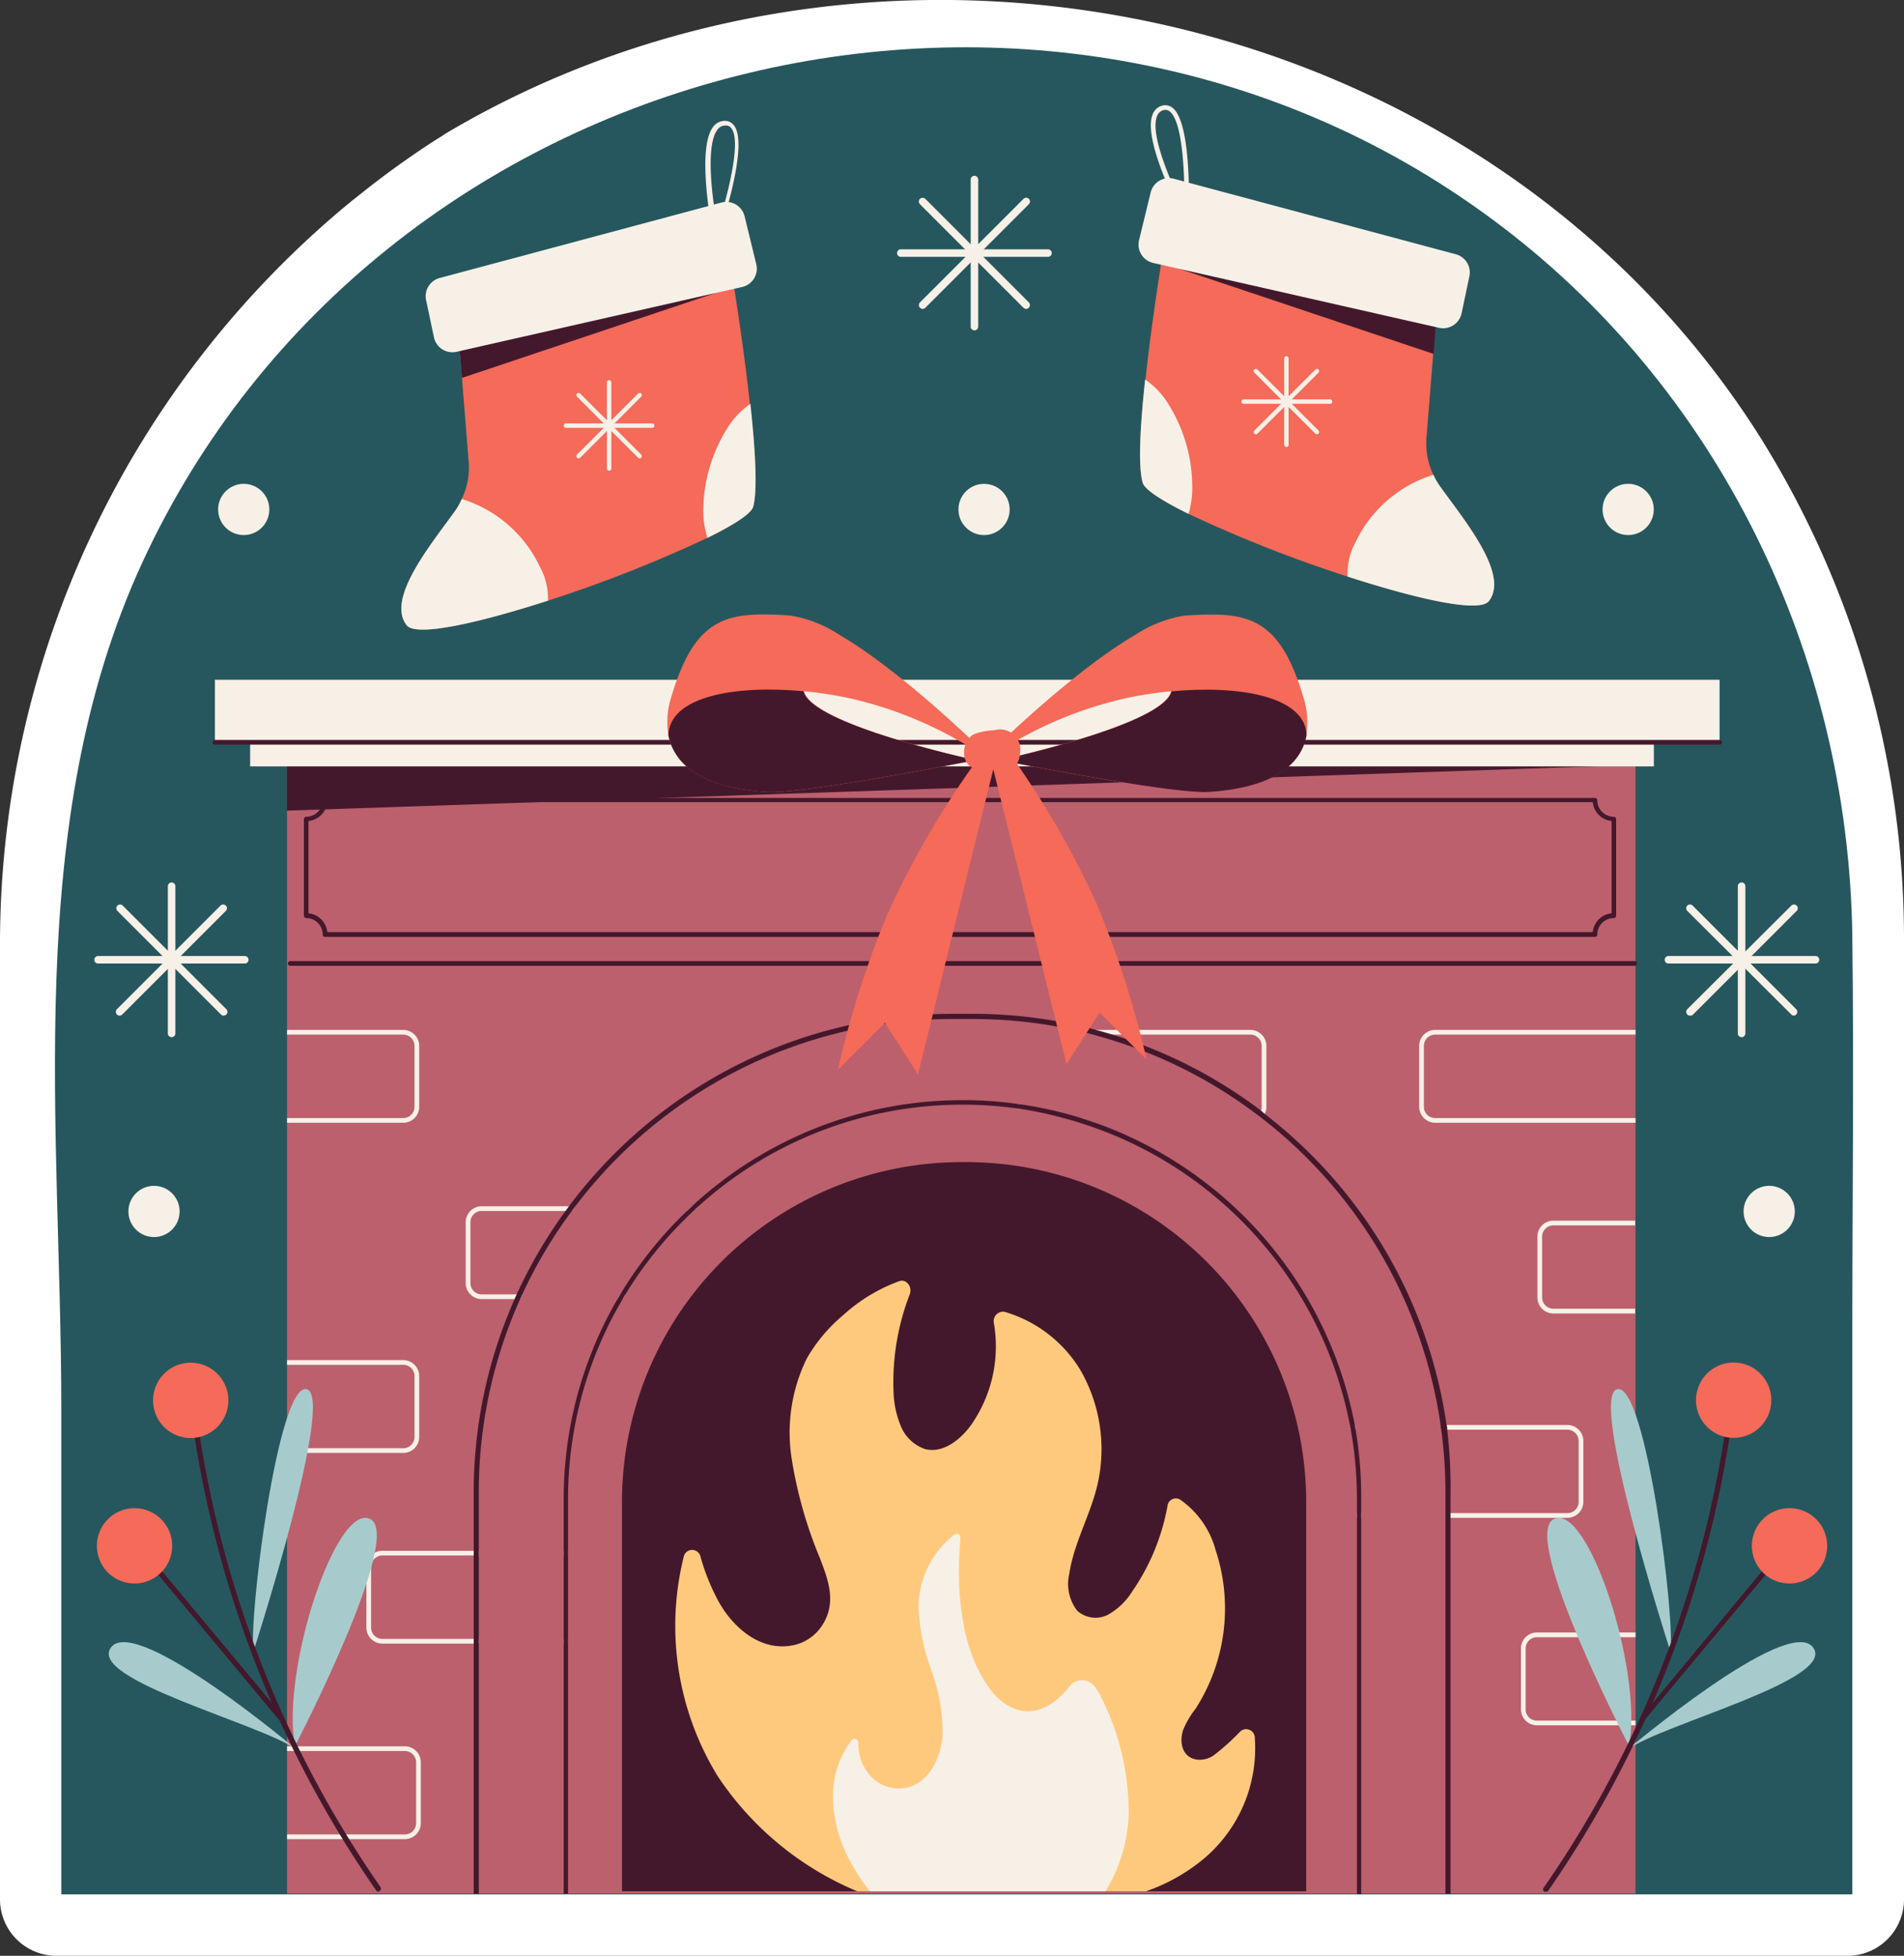 <svg xmlns="http://www.w3.org/2000/svg" viewBox="0 0 202.25 207.73"><rect x="0" y="0" width="202.25" height="207.73" fill="#333333" stroke="none"/><g id="OBJECTS"><path d="M6,207.73a6,6,0,0,1-6-6V99.85A102.12,102.12,0,0,1,37,21.64l.23-.18a3.47,3.47,0,0,1,.37-.3c1.65-1.33,3.15-2.48,4.57-3.5l.28-.2c1.6-1.13,3-2.1,4.48-3,.22-.16.46-.31.7-.45C94.08-13.34,157.79.34,186.92,46.35a100.49,100.49,0,0,1,15.33,53.5V201.73a6,6,0,0,1-6,6Z" fill="#fff"/><path d="M196.76,99.33v.26c.18,14.14,0,28.3,0,42.44v59.18H6.51V149.6c0-29.76-4.25-61.95,8.61-89.86C40,5.8,110.79-11.92,158.36,23.18,182.58,41,196.31,69.55,196.76,99.33Z" fill="#26575e"/><rect x="30.49" y="76.54" width="143.24" height="124.59" fill="#bc606d"/><path d="M152.45,109.89h21.28v-.5H152.45a1.7,1.7,0,0,0-1.7,1.7v6.47a1.7,1.7,0,0,0,1.7,1.69h21.28v-.5H152.45a1.19,1.19,0,0,1-1.2-1.19v-6.47A1.2,1.2,0,0,1,152.45,109.89Z" fill="#f7f0e7"/><path d="M114.79,118.75h-1.65c.57.15,1.14.32,1.7.5h1.45C115.79,119.07,115.29,118.91,114.79,118.75Zm-6.26-1.19v-.24l-.5-.07v.31a.76.76,0,0,0,0,.15l.51.07A1.5,1.5,0,0,1,108.53,117.56Zm24.34-8.17H114.16c.69.15,1.37.32,2,.5h16.66a1.2,1.2,0,0,1,1.2,1.2v6.47a1.22,1.22,0,0,1-.08.43,1.17,1.17,0,0,1-.31.45l.4.3a1.25,1.25,0,0,0,.31-.44,1.53,1.53,0,0,0,.18-.74v-6.47A1.7,1.7,0,0,0,132.87,109.39Z" fill="#f7f0e7"/><path d="M51.17,128.12a1.7,1.7,0,0,0-1.7,1.69v6.47a1.7,1.7,0,0,0,1.7,1.7h4.07c.07-.17.15-.33.23-.5h-4.3a1.2,1.2,0,0,1-1.2-1.2v-6.47a1.19,1.19,0,0,1,1.2-1.19h9.56c.12-.17.24-.34.37-.5Zm22.33,0-.53.5h.66l.54-.5Zm-7.61,9.36-.3.5h.54c.09-.17.19-.34.29-.5Z" fill="#f7f0e7"/><path d="M165,130.15h8.69v-.5H165a1.69,1.69,0,0,0-1.69,1.69v6.47a1.7,1.7,0,0,0,1.69,1.7h8.69V139H165a1.2,1.2,0,0,1-1.19-1.2v-6.47A1.2,1.2,0,0,1,165,130.15Z" fill="#f7f0e7"/><path d="M166.49,151.35H153.12c0,.17,0,.33.07.5h13.3a1.2,1.2,0,0,1,1.2,1.2v6.47a1.19,1.19,0,0,1-1.2,1.19H153.63v.5h12.86a1.7,1.7,0,0,0,1.7-1.69v-6.47A1.7,1.7,0,0,0,166.49,151.35Zm-22.35,9.86h.45v-.5h-.45Zm-.74-9.86.09.5H144l-.09-.5Z" fill="#f7f0e7"/><path d="M163.26,173.89h10.47v-.5H163.26a1.7,1.7,0,0,0-1.7,1.7v6.47a1.7,1.7,0,0,0,1.7,1.69h10.47v-.5H163.26a1.19,1.19,0,0,1-1.2-1.19v-6.47A1.2,1.2,0,0,1,163.26,173.89Z" fill="#f7f0e7"/><path d="M42.83,109.39H30.49v.5H42.83a1.2,1.2,0,0,1,1.2,1.2v6.47a1.19,1.19,0,0,1-1.2,1.19H30.49v.5H42.83a1.7,1.7,0,0,0,1.7-1.69v-6.47A1.7,1.7,0,0,0,42.83,109.39Z" fill="#f7f0e7"/><path d="M42.83,144.46H30.49v.5H42.83a1.19,1.19,0,0,1,1.2,1.19v6.47a1.2,1.2,0,0,1-1.2,1.2H30.49v.5H42.83a1.7,1.7,0,0,0,1.7-1.7v-6.47A1.7,1.7,0,0,0,42.83,144.46Z" fill="#f7f0e7"/><path d="M43,185.48H30.49v.5H43a1.2,1.2,0,0,1,1.2,1.2v6.46a1.2,1.2,0,0,1-1.2,1.2H30.49v.5H43a1.7,1.7,0,0,0,1.7-1.7v-6.46A1.7,1.7,0,0,0,43,185.48Z" fill="#f7f0e7"/><path d="M59.88,174.07v.5h.46v-.5Zm0-9.36v.5h.46v-.5Zm-19.26.5H50.85v-.5H40.62a1.7,1.7,0,0,0-1.7,1.7v6.47a1.7,1.7,0,0,0,1.7,1.69H50.85v-.5H40.62a1.19,1.19,0,0,1-1.2-1.19v-6.47A1.2,1.2,0,0,1,40.62,165.21Z" fill="#f7f0e7"/><polygon points="173.72 81.21 173.72 81.25 30.48 86.1 30.48 79.54 173.72 81.21" fill="#44182c"/><rect x="26.57" y="77.31" width="149.11" height="4.09" fill="#f7f0e7"/><path d="M169.42,99.51H34.53a.25.25,0,0,1-.25-.25,1.76,1.76,0,0,0-1.75-1.75.25.25,0,0,1-.25-.25V87a.25.25,0,0,1,.25-.25A1.76,1.76,0,0,0,34.28,85a.25.25,0,0,1,.25-.25H169.42a.25.25,0,0,1,.25.25,1.76,1.76,0,0,0,1.75,1.75.25.25,0,0,1,.25.25V97.26a.25.25,0,0,1-.25.25,1.76,1.76,0,0,0-1.75,1.75A.25.25,0,0,1,169.42,99.51ZM34.77,99H169.19a2.23,2.23,0,0,1,2-2V87.2a2.23,2.23,0,0,1-2-2H34.77a2.25,2.25,0,0,1-2,2V97A2.25,2.25,0,0,1,34.77,99Z" fill="#44182c"/><path d="M173.64,102.58H30.83a.25.25,0,0,1,0-.5H173.64a.25.25,0,0,1,0,.5Z" fill="#44182c"/><rect x="22.83" y="72.2" width="159.83" height="6.64" fill="#f7f0e7"/><path d="M182.66,79.09H22.83a.25.25,0,0,1,0-.5H182.66a.25.25,0,0,1,0,.5Z" fill="#44182c"/><path d="M153.73,151.85c0-.17,0-.33-.07-.5a50.86,50.86,0,0,0-19.27-33L134,118a50.67,50.67,0,0,0-15.8-8.1c-.58-.18-1.16-.34-1.74-.5a50.91,50.91,0,0,0-13.14-1.72h-2.15a50.81,50.81,0,0,0-40.74,20.45l-.37.5a50.83,50.83,0,0,0-5.18,8.86c-.08.17-.15.33-.22.5a50.55,50.55,0,0,0-4.34,20.55v42.6h.54v-42.6A50.06,50.06,0,0,1,55.24,138c.07-.17.15-.33.23-.5a49.63,49.63,0,0,1,5.26-8.86c.12-.17.24-.34.37-.5a50.26,50.26,0,0,1,40.06-19.91h2.15a50.45,50.45,0,0,1,10.85,1.18c.69.15,1.37.32,2,.5a50.06,50.06,0,0,1,17.47,8.55l.4.3a50.36,50.36,0,0,1,19,32.61c0,.17,0,.33.07.5a50.87,50.87,0,0,1,.44,6.68v42.6h.54v-42.6A50.87,50.87,0,0,0,153.73,151.85Z" fill="#44182c"/><path d="M144,151.85l-.09-.5a42.49,42.49,0,0,0-27.57-32.1c-.5-.18-1-.34-1.5-.5a42.13,42.13,0,0,0-6.26-1.43l-.5-.07a41,41,0,0,0-5.79-.4A42.21,42.21,0,0,0,73.5,128.12l-.53.5a42.43,42.43,0,0,0-7.08,8.86l-.3.5a42.11,42.11,0,0,0-5.71,21.23v41.92h.46V159.21A41.62,41.62,0,0,1,66.13,138c.09-.17.19-.34.29-.5a42.51,42.51,0,0,1,7.21-8.86l.54-.5a41.79,41.79,0,0,1,28.07-10.81,42.69,42.69,0,0,1,5.8.4l.51.07a41.08,41.08,0,0,1,4.59,1c.57.15,1.14.32,1.7.5a42,42,0,0,1,28.56,32.1l.09.5a41.54,41.54,0,0,1,.65,7.36v41.92h.45V159.21A42.5,42.5,0,0,0,144,151.85Z" fill="#44182c"/><path d="M138.75,159.53v41.35H66.07V159.53a36.1,36.1,0,0,1,36.1-36.1h.47A36.11,36.11,0,0,1,138.75,159.53Z" fill="#44182c"/><path d="M127.92,197.38a19.62,19.62,0,0,1-6.19,3.5H91.06a33.12,33.12,0,0,1-14.83-12.24,30.5,30.5,0,0,1-3.6-23.3.91.91,0,0,1,1.78,0,22.8,22.8,0,0,0,1.92,4.76c1.68,3,4.65,5.36,8,4.63a4.82,4.82,0,0,0,3-2.09c1.58-2.41.64-4.86-.23-7.13a46.07,46.07,0,0,1-3-10.55,17.87,17.87,0,0,1,1.6-10.67,17,17,0,0,1,3.84-4.58,17.91,17.91,0,0,1,6-3.64c.74-.25,1.39.6,1.1,1.39a25.89,25.89,0,0,0-1.73,10.22,10.27,10.27,0,0,0,.76,3.74,4.27,4.27,0,0,0,2.57,2.48c1.81.49,3.61-.83,4.8-2.39a14.55,14.55,0,0,0,2.53-11,1,1,0,0,1,1.13-1.18,14,14,0,0,1,8.06,6.18,16.85,16.85,0,0,1,1.82,12.17c-.76,3.25-2.5,6.18-3,9.49a4.66,4.66,0,0,0,.84,3.9,2.89,2.89,0,0,0,3.28.43,7.14,7.14,0,0,0,2.57-2.47,23.22,23.22,0,0,0,3.74-9.05.9.9,0,0,1,1.31-.73,9.57,9.57,0,0,1,3.81,5.4,19.72,19.72,0,0,1-2.12,16.82,9.59,9.59,0,0,0-1.33,2.27c-.42,1.24-.16,2.9,1.45,3.15a2.63,2.63,0,0,0,2-.61,24,24,0,0,0,2.6-2.36.92.92,0,0,1,1.56.68A15.33,15.33,0,0,1,127.92,197.38Z" fill="#ffc97d"/><path d="M119.89,192.19a16.47,16.47,0,0,1-2.47,8.69h-25a17.63,17.63,0,0,1-2-3,14.61,14.61,0,0,1-1.94-7.28,9.77,9.77,0,0,1,2-5.79.41.41,0,0,1,.7.32,5,5,0,0,0,1.34,3.56,4.06,4.06,0,0,0,4.4,1c2-.83,3.09-3.21,3.22-5.53a19.84,19.84,0,0,0-1.23-6.82,21.4,21.4,0,0,1-1.34-6.79,9.88,9.88,0,0,1,3.82-7.56c.28-.22.66,0,.63.42-.48,5.36,0,11.7,3.06,15.87a6.38,6.38,0,0,0,1.93,1.84c2.65,1.57,5,0,6.61-2a1.65,1.65,0,0,1,2.58-.07,5.36,5.36,0,0,1,.78,1.24A27.14,27.14,0,0,1,119.89,192.19Z" fill="#f7f0e7"/><path d="M103.82,80.68a95.61,95.61,0,0,0-9.63,16.58A102,102,0,0,0,89,113.64l5-5,3.51,5.48,8.09-32.77Z" fill="#f56a58"/><path d="M106.94,79.6a95.32,95.32,0,0,1,9.63,16.57,101.75,101.75,0,0,1,5.23,16.38l-5-5-3.51,5.48L105.16,80.3Z" fill="#f56a58"/><path d="M105.16,80.43l-.44.09h0l0-.06a42.26,42.26,0,0,0-14.53-6.31,40.88,40.88,0,0,0-4.77-.73c.71,3.12,14,6.37,18.21,7.32-4.75.93-18.77,3.59-22.14,3.38S72,83,71,78.11a8.73,8.73,0,0,1,.34-4.19c2.56-8.54,6-9,12.62-8.54a13.26,13.26,0,0,1,5.13,2c5.9,3.43,13.13,10.24,15.35,12.41Z" fill="#f56a58"/><path d="M103.59,80.74c-4.75.93-18.77,3.59-22.14,3.38S72,83,71,78.11c.09-4.18,7.2-5.37,14.35-4.69C86.09,76.54,99.35,79.79,103.59,80.74Z" fill="#44182c"/><path d="M104.66,80.43l.44.09h0l0-.06a42.26,42.26,0,0,1,14.53-6.31,40.88,40.88,0,0,1,4.77-.73c-.71,3.12-14,6.37-18.21,7.32,4.75.93,18.77,3.59,22.14,3.38s9.49-1.15,10.42-6a8.73,8.73,0,0,0-.34-4.19c-2.56-8.54-6-9-12.62-8.54a13.32,13.32,0,0,0-5.13,2c-5.9,3.43-13.13,10.24-15.35,12.41Z" fill="#f56a58"/><path d="M106.23,80.74c4.75.93,18.77,3.59,22.14,3.38s9.49-1.15,10.42-6c-.09-4.18-7.2-5.37-14.35-4.69C123.73,76.54,110.47,79.79,106.23,80.74Z" fill="#44182c"/><path d="M102.41,80a1.77,1.77,0,0,0,.6,1.36,2.36,2.36,0,0,0,1.26.34,17.11,17.11,0,0,0,2.58-.07,1.81,1.81,0,0,0,1-.33,1.79,1.79,0,0,0,.48-1.18,2.15,2.15,0,0,0-2.72-2.55,6.28,6.28,0,0,0-2.26.46A2.33,2.33,0,0,0,102.41,80Z" fill="#f56a58"/><path d="M80,53.84c-.22.73-2.08,1.93-4.86,3.29A142.29,142.29,0,0,1,58.2,63.8c-7.39,2.38-14,3.88-15,2.61-2.23-2.85,2.68-8.69,5.18-12.2A6.8,6.8,0,0,0,49.05,53a7.68,7.68,0,0,0,.73-4l-.71-8.86-.22-2.86-.13-1.58-.45-5.51,28.48-7.46S77.34,26,78,30.44h0a1.66,1.66,0,0,1,0,.22c.58,3.68,1.21,8.13,1.65,12.19C80.24,47.78,80.48,52.14,80,53.84Z" fill="#f56a58"/><polygon points="78.12 30.42 78.03 30.44 49.07 40.14 48.72 35.7 78.03 30.43 78.12 30.42" fill="#44182c"/><path d="M45.27,31.92l.82,3.88a2,2,0,0,0,2.43,1.56L78.8,30.49A2,2,0,0,0,80.32,28l-1.22-5a2,2,0,0,0-2.49-1.48l-29.88,8A2,2,0,0,0,45.27,31.92Z" fill="#f7f0e7"/><path d="M58.2,63.8c-7.39,2.38-14,3.88-15,2.61-2.23-2.85,2.68-8.69,5.18-12.2A6.8,6.8,0,0,0,49.05,53a13.62,13.62,0,0,1,8.34,7.29A6.81,6.81,0,0,1,58.2,63.8Z" fill="#f7f0e7"/><path d="M80,53.84c-.22.73-2.08,1.93-4.86,3.29A9.69,9.69,0,0,1,74.71,54a16.53,16.53,0,0,1,2.48-8.41,8.65,8.65,0,0,1,2.52-2.7C80.24,47.78,80.48,52.14,80,53.84Z" fill="#f7f0e7"/><path d="M67.94,48.69a.24.24,0,0,1-.16-.07l-6.49-6.49a.24.24,0,0,1,0-.33.25.25,0,0,1,.34,0l6.48,6.48a.25.25,0,0,1,0,.34A.28.28,0,0,1,67.94,48.69Z" fill="#f7f0e7"/><path d="M64.7,50a.23.23,0,0,1-.23-.24V40.62a.23.23,0,0,1,.23-.23.23.23,0,0,1,.24.23v9.17A.24.24,0,0,1,64.7,50Z" fill="#f7f0e7"/><path d="M61.46,48.69a.28.28,0,0,1-.17-.07.25.25,0,0,1,0-.34l6.49-6.48a.23.23,0,0,1,.33.33l-6.48,6.49A.28.28,0,0,1,61.46,48.69Z" fill="#f7f0e7"/><path d="M69.29,45.44H60.12a.23.23,0,0,1-.24-.23.24.24,0,0,1,.24-.24h9.17a.23.23,0,0,1,.23.24A.23.23,0,0,1,69.29,45.44Z" fill="#f7f0e7"/><path d="M76,25.34h0a.27.27,0,0,1-.23-.2c-.07-.38-1.87-9.32,0-11.69a1.53,1.53,0,0,1,1.15-.61,1.19,1.19,0,0,1,1.07.51c1.61,2.17-1.58,11.43-1.71,11.82A.25.25,0,0,1,76,25.34Zm1-12h0a1,1,0,0,0-.78.42c-1.38,1.76-.47,8,0,10.33,1-3.07,2.57-9,1.48-10.45A.7.7,0,0,0,77,13.34Z" fill="#f7f0e7"/><path d="M121.39,51.29c.22.73,2.08,1.92,4.86,3.29a142.37,142.37,0,0,0,16.9,6.66c7.39,2.39,14,3.89,15,2.61,2.23-2.85-2.68-8.68-5.18-12.19a6.88,6.88,0,0,1-.71-1.23,7.64,7.64,0,0,1-.73-4l.71-8.86.22-2.86.13-1.58.45-5.52L124.6,20.18s-.59,3.27-1.28,7.7h0c0,.07,0,.15,0,.22-.57,3.68-1.21,8.13-1.64,12.19C121.11,45.22,120.87,49.58,121.39,51.29Z" fill="#f56a58"/><polygon points="123.23 27.86 123.32 27.89 152.28 37.59 152.63 33.15 123.32 27.88 123.23 27.86" fill="#44182c"/><path d="M156.08,29.37l-.82,3.88a2,2,0,0,1-2.43,1.56l-30.28-6.87A2,2,0,0,1,121,25.48l1.22-5A2,2,0,0,1,124.74,19l29.88,8A2,2,0,0,1,156.08,29.37Z" fill="#f7f0e7"/><path d="M143.15,61.24c7.39,2.39,14,3.89,15,2.61,2.23-2.85-2.68-8.68-5.18-12.19a6.88,6.88,0,0,1-.71-1.23,13.64,13.64,0,0,0-8.34,7.3A6.77,6.77,0,0,0,143.15,61.24Z" fill="#f7f0e7"/><path d="M121.39,51.29c.22.73,2.08,1.92,4.86,3.29a9.75,9.75,0,0,0,.39-3.18A16.59,16.59,0,0,0,124.16,43a8.52,8.52,0,0,0-2.52-2.69C121.11,45.22,120.87,49.58,121.39,51.29Z" fill="#f7f0e7"/><path d="M133.41,46.13a.2.2,0,0,0,.16-.07l6.49-6.48a.24.24,0,0,0,0-.33.25.25,0,0,0-.34,0l-6.48,6.48a.24.24,0,0,0,.17.4Z" fill="#f7f0e7"/><path d="M136.65,47.47a.23.23,0,0,0,.23-.23V38.07a.23.23,0,0,0-.23-.23.23.23,0,0,0-.24.23v9.17A.23.23,0,0,0,136.65,47.47Z" fill="#f7f0e7"/><path d="M139.89,46.13a.24.24,0,0,0,.17-.4l-6.49-6.48a.23.23,0,0,0-.33.33l6.48,6.48A.23.23,0,0,0,139.89,46.13Z" fill="#f7f0e7"/><path d="M132.06,42.89h9.17a.24.24,0,1,0,0-.47h-9.17a.24.24,0,0,0,0,.47Z" fill="#f7f0e7"/><path d="M126,23.49a.26.26,0,0,1-.22-.13c-.18-.34-4.46-8.4-3.35-11.19a1.5,1.5,0,0,1,.92-.92,1.24,1.24,0,0,1,1.18.18c2.16,1.62,1.74,11.41,1.72,11.82a.25.25,0,0,1-.19.24ZM123.8,11.67a1,1,0,0,0-.28.05,1,1,0,0,0-.62.63c-.82,2.08,1.82,7.75,2.9,9.92.07-3.23-.11-9.35-1.56-10.44A.68.68,0,0,0,123.8,11.67Z" fill="#f7f0e7"/><path d="M177.36,175.16s-8.65-26.84-5.58-27.61,6.27,24.9,5.63,28" fill="#a7cbcc"/><path d="M173.05,185.46s-11.61-22.34-8-24.12S174.53,177.36,173.05,185.46Z" fill="#a7cbcc"/><path d="M172.89,185.83c-.27.21,16.92-14.32,19.67-10.89S176.45,183.15,172.89,185.83Z" fill="#a7cbcc"/><path d="M164.19,200.91a.3.3,0,0,1-.16,0,.28.28,0,0,1-.07-.39,115.26,115.26,0,0,0,19.64-51,.28.28,0,1,1,.55.07,115.84,115.84,0,0,1-19.73,51.29A.29.29,0,0,1,164.19,200.91Z" fill="#44182c"/><path d="M174.63,182.66a.28.28,0,0,1-.18-.06.27.27,0,0,1,0-.39L189,164.66a.27.27,0,0,1,.39,0,.28.28,0,0,1,0,.39l-14.61,17.54A.26.26,0,0,1,174.63,182.66Z" fill="#44182c"/><path d="M185.57,152.46a4,4,0,1,0-5.15-2.31A4,4,0,0,0,185.57,152.46Z" fill="#f56a58"/><path d="M188.44,167.83a4,4,0,1,0-2-5.28A4,4,0,0,0,188.44,167.83Z" fill="#f56a58"/><path d="M27,175.16s8.65-26.84,5.58-27.61-6.27,24.9-5.63,28" fill="#a7cbcc"/><path d="M31.33,185.46s11.61-22.34,8-24.12S29.84,177.36,31.33,185.46Z" fill="#a7cbcc"/><path d="M31.49,185.83c.27.21-16.93-14.32-19.67-10.89S27.93,183.15,31.49,185.83Z" fill="#a7cbcc"/><path d="M40.19,200.91a.29.29,0,0,1-.23-.12A115.84,115.84,0,0,1,20.23,149.5a.28.28,0,0,1,.24-.31.29.29,0,0,1,.31.24,115.26,115.26,0,0,0,19.64,51,.29.29,0,0,1-.07.39A.33.33,0,0,1,40.19,200.91Z" fill="#44182c"/><path d="M29.75,182.66a.25.25,0,0,1-.21-.1L14.93,165a.28.28,0,0,1,0-.39.27.27,0,0,1,.39,0L30,182.21a.27.27,0,0,1,0,.39A.28.28,0,0,1,29.75,182.66Z" fill="#44182c"/><path d="M18.8,152.46A4,4,0,1,1,24,150.15,4,4,0,0,1,18.8,152.46Z" fill="#f56a58"/><path d="M15.94,167.83a4,4,0,1,1,2-5.28A4,4,0,0,1,15.94,167.83Z" fill="#f56a58"/><path d="M109,32.81a.39.39,0,0,1-.28-.12l-11-11a.4.4,0,0,1,0-.57.42.42,0,0,1,.57,0l11,11a.41.41,0,0,1-.29.69Z" fill="#f7f0e7"/><path d="M103.51,35.09a.4.4,0,0,1-.4-.4V19.07a.4.4,0,1,1,.8,0V34.69A.4.4,0,0,1,103.51,35.09Z" fill="#f7f0e7"/><path d="M98,32.81a.41.41,0,0,1-.28-.69l11-11a.4.4,0,0,1,.57.57l-11,11A.4.4,0,0,1,98,32.81Z" fill="#f7f0e7"/><path d="M111.32,27.28H95.69a.4.4,0,1,1,0-.8h15.63a.4.4,0,0,1,0,.8Z" fill="#f7f0e7"/><path d="M190.56,107.87a.39.39,0,0,1-.28-.12l-11.05-11a.4.4,0,0,1,0-.56.4.4,0,0,1,.57,0l11,11a.4.4,0,0,1,0,.56A.4.4,0,0,1,190.56,107.87Z" fill="#f7f0e7"/><path d="M185,110.16a.4.4,0,0,1-.4-.4V94.13a.4.4,0,1,1,.8,0v15.63A.4.4,0,0,1,185,110.16Z" fill="#f7f0e7"/><path d="M179.52,107.87a.4.4,0,0,1-.29-.12.4.4,0,0,1,0-.56l11.05-11a.4.4,0,0,1,.57,0,.4.4,0,0,1,0,.56l-11,11A.39.39,0,0,1,179.52,107.87Z" fill="#f7f0e7"/><path d="M192.85,102.34H177.23a.4.4,0,1,1,0-.8h15.62a.4.4,0,0,1,0,.8Z" fill="#f7f0e7"/><path d="M23.76,107.87a.4.4,0,0,1-.29-.12l-11-11a.4.4,0,0,1,0-.56.4.4,0,0,1,.57,0l11,11a.39.39,0,0,1,0,.56A.39.39,0,0,1,23.76,107.87Z" fill="#f7f0e7"/><path d="M18.23,110.16a.4.4,0,0,1-.4-.4V94.13a.4.4,0,0,1,.8,0v15.63A.4.4,0,0,1,18.23,110.16Z" fill="#f7f0e7"/><path d="M12.71,107.87a.4.4,0,0,1-.29-.12.4.4,0,0,1,0-.56l11-11a.4.4,0,0,1,.57,0,.39.39,0,0,1,0,.56l-11,11A.39.39,0,0,1,12.71,107.87Z" fill="#f7f0e7"/><path d="M26,102.34H10.42a.4.4,0,1,1,0-.8H26a.4.4,0,1,1,0,.8Z" fill="#f7f0e7"/><circle cx="104.53" cy="54.11" r="2.72" fill="#f7f0e7"/><circle cx="172.95" cy="54.11" r="2.72" fill="#f7f0e7"/><circle cx="187.93" cy="128.67" r="2.72" fill="#f7f0e7"/><circle cx="16.36" cy="128.67" r="2.72" fill="#f7f0e7"/><circle cx="25.89" cy="54.11" r="2.72" fill="#f7f0e7"/></g></svg>